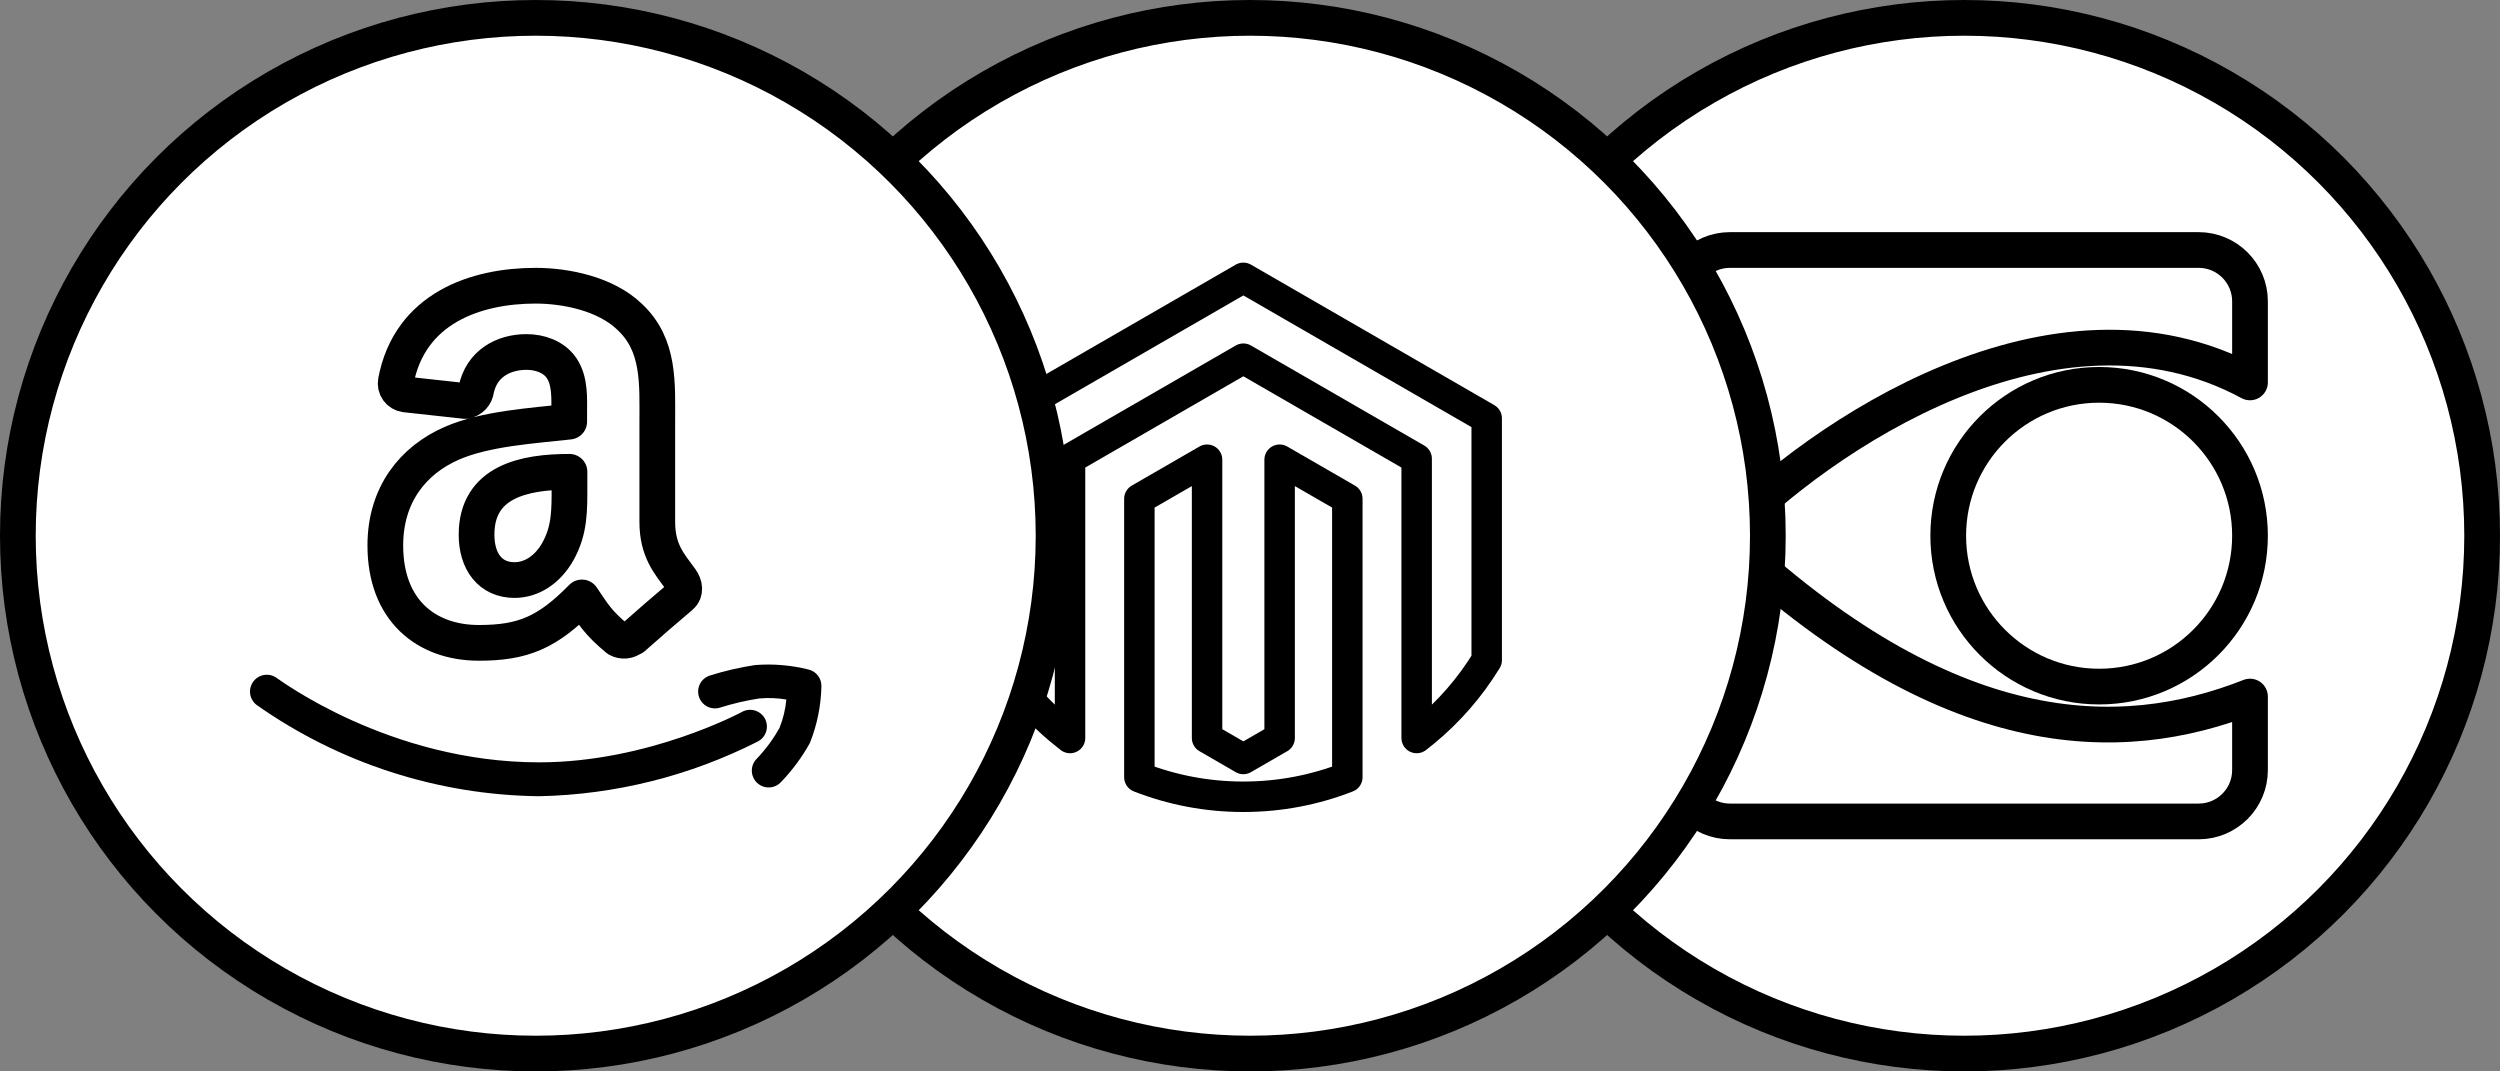 <svg viewBox="0 0 140 60" fill="none" xmlns="http://www.w3.org/2000/svg">
<rect x="0" y="0" width="140" height="60" fill="#808080" stroke="none"/>
<circle cx="110" cy="30" r="29" fill="white" stroke="black" stroke-width="2"/>
<path d="M96.876 14C95.288 14 94 15.288 94 16.876V43.124C94 44.712 95.288 46 96.876 46H123.124C124.712 46 126 44.712 126 43.124V39.007C118.718 41.885 109.031 41.815 96.517 30C101.909 24.413 115.056 15.501 126 21.415V16.876C126 15.288 124.712 14 123.124 14H96.876Z" stroke="black" stroke-width="2" stroke-linecap="round" stroke-linejoin="round"/>
<path d="M126 30C126 25.334 122.217 21.551 117.551 21.551C112.884 21.551 109.101 25.334 109.101 30C109.101 34.666 112.884 38.449 117.551 38.449C122.217 38.449 126 34.666 126 30Z" stroke="black" stroke-width="2" stroke-linecap="round" stroke-linejoin="round"/>
<circle cx="70" cy="30" r="29" fill="white" stroke="black" stroke-width="2"/>
<path d="M75.45 27.932L75.45 43.524C73.646 44.231 71.682 44.619 69.627 44.619C67.573 44.619 65.609 44.231 63.805 43.524V27.932L67.596 25.744V41.328L69.627 42.502L71.659 41.328V25.744L75.45 27.932Z" stroke="black" stroke-width="1.706" stroke-linecap="round" stroke-linejoin="round"/>
<path d="M83.255 23.426V36.967C82.323 38.494 81.141 39.852 79.767 40.983C79.624 41.101 79.48 41.216 79.333 41.328V25.69L69.627 20.087L59.922 25.69V41.328C58.361 40.132 57.029 38.652 56 36.967V23.426L69.627 15.559L83.255 23.426Z" stroke="black" stroke-width="1.706" stroke-linecap="round" stroke-linejoin="round"/>
<circle cx="30" cy="30" r="29" fill="white" stroke="black" stroke-width="2"/>
<path d="M42.835 40.242C42.776 40.133 42.696 40.037 42.599 39.959C42.503 39.881 42.392 39.822 42.273 39.788C42.154 39.752 42.029 39.741 41.906 39.755C41.782 39.768 41.663 39.806 41.554 39.865C41.502 39.898 36.284 42.691 30.195 42.691C21.785 42.691 15.597 38.015 15.517 37.982C15.319 37.829 15.068 37.762 14.82 37.794C14.573 37.826 14.348 37.956 14.195 38.154C14.043 38.352 13.976 38.602 14.008 38.85C14.04 39.097 14.169 39.322 14.367 39.474C19.005 42.741 24.523 44.524 30.195 44.589C34.455 44.5 38.64 43.452 42.439 41.523C42.55 41.465 42.648 41.387 42.728 41.291C42.808 41.195 42.868 41.084 42.905 40.965C42.942 40.846 42.954 40.721 42.942 40.597C42.93 40.472 42.894 40.352 42.835 40.242Z" fill="black"/>
<path d="M45.274 37.492C44.3 37.249 43.294 37.165 42.293 37.242C41.432 37.373 40.581 37.569 39.75 37.831C39.633 37.869 39.523 37.929 39.429 38.009C39.334 38.089 39.257 38.187 39.2 38.297C39.144 38.407 39.109 38.527 39.099 38.65C39.089 38.773 39.103 38.898 39.141 39.015C39.178 39.133 39.239 39.242 39.319 39.337C39.399 39.431 39.496 39.509 39.606 39.566C39.716 39.622 39.836 39.657 39.96 39.667C40.083 39.677 40.207 39.663 40.325 39.625C41.045 39.399 41.782 39.227 42.529 39.112C43.032 39.069 43.538 39.09 44.036 39.173C43.986 39.72 43.856 40.256 43.65 40.765C43.299 41.395 42.868 41.977 42.369 42.498C42.194 42.677 42.099 42.918 42.102 43.168C42.106 43.418 42.208 43.656 42.388 43.831C42.567 44.005 42.808 44.101 43.058 44.097C43.308 44.094 43.546 43.991 43.72 43.812C44.359 43.151 44.908 42.41 45.354 41.608C45.756 40.598 45.975 39.525 45.999 38.438C46.006 38.221 45.938 38.008 45.806 37.836C45.674 37.663 45.486 37.542 45.274 37.492Z" fill="black"/>
<path fill-rule="evenodd" clip-rule="evenodd" d="M35.42 35.706C35.19 35.905 34.858 35.939 34.593 35.789C33.432 34.823 33.22 34.377 32.588 33.456C30.664 35.415 29.305 36 26.817 36C23.87 36 21.578 34.181 21.578 30.544C21.578 27.704 23.127 25.773 25.296 24.826C27.195 23.992 29.847 23.841 31.876 23.612V23.159C31.876 22.326 31.941 21.34 31.452 20.619C31.024 19.974 30.213 19.711 29.488 19.711C28.152 19.711 26.963 20.396 26.671 21.812C26.634 22.142 26.38 22.406 26.052 22.456L22.687 22.087C22.52 22.063 22.369 21.972 22.271 21.834C22.172 21.695 22.135 21.523 22.167 21.356C22.944 17.242 26.662 16 29.993 16C31.697 16 33.921 16.452 35.259 17.741C36.96 19.334 36.808 21.459 36.808 23.767V29.216C36.808 30.858 37.49 31.577 38.132 32.46C38.355 32.77 38.404 33.157 38.132 33.389C37.416 33.987 36.146 35.09 35.449 35.712L35.42 35.706ZM31.891 27.174C31.891 28.536 31.922 29.674 31.238 30.891C30.68 31.876 29.797 32.483 28.812 32.483C27.47 32.483 26.687 31.462 26.687 29.943C26.687 26.963 29.36 26.421 31.891 26.421V27.18V27.174Z" stroke="black" stroke-width="2" stroke-linecap="round" stroke-linejoin="round"/>
</svg>
